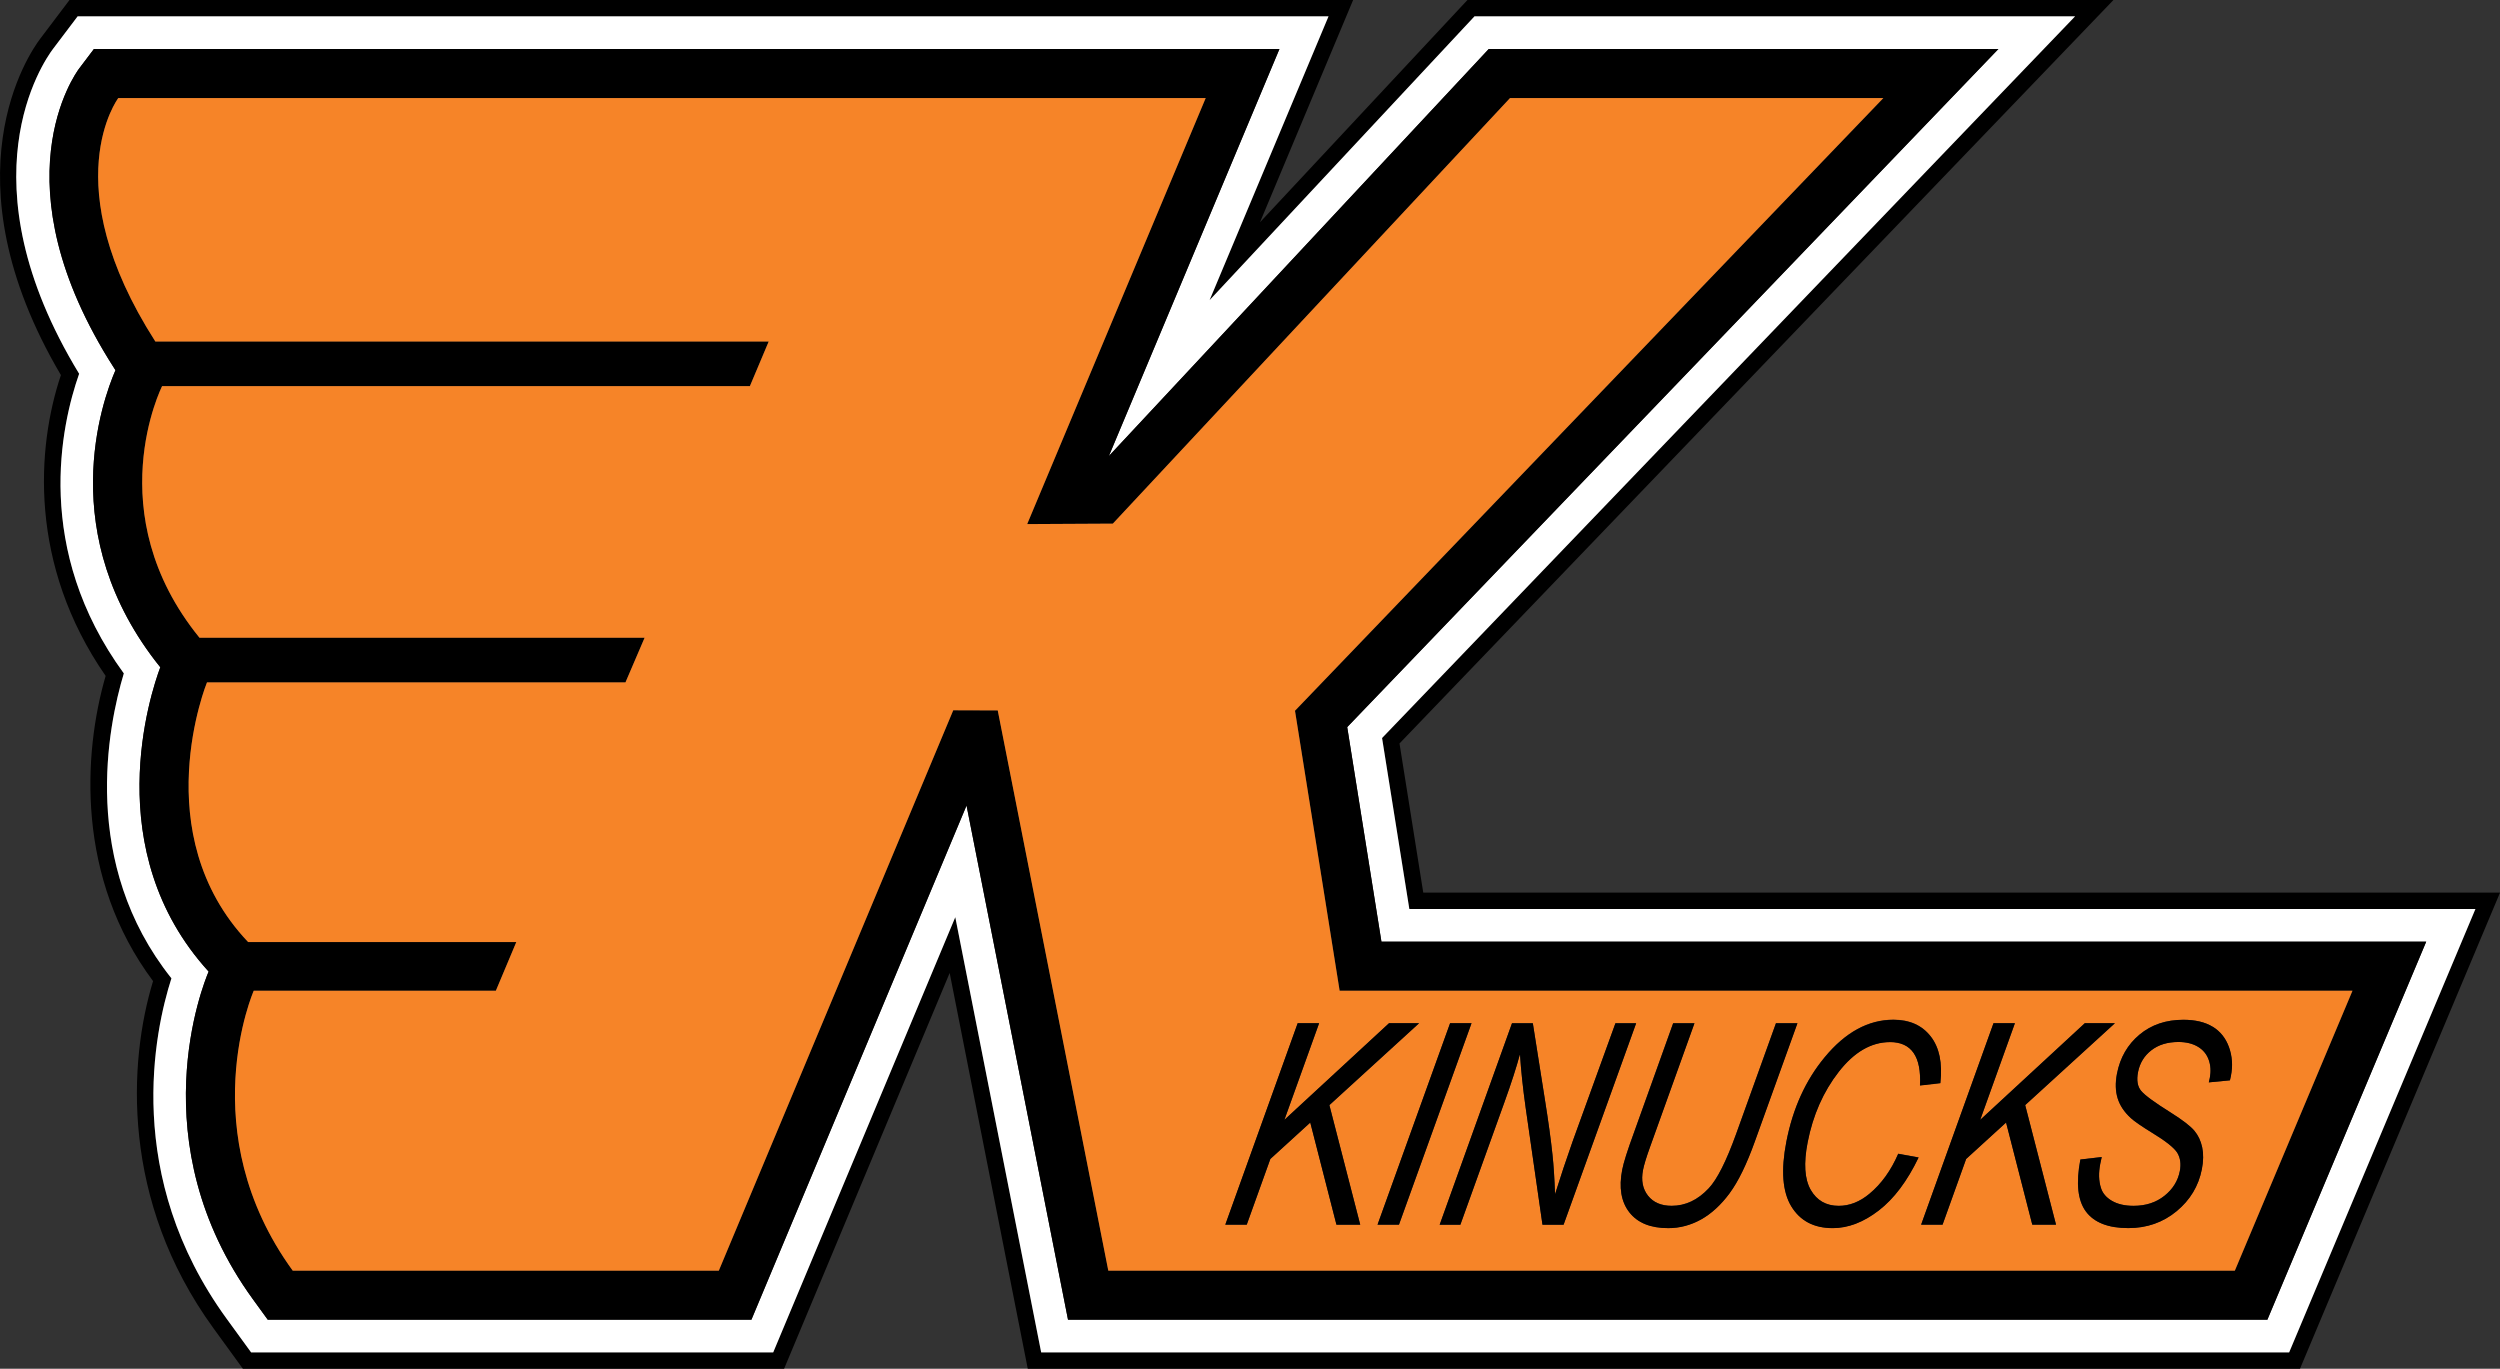<?xml version="1.0" encoding="UTF-8"?>
<svg id="Layer_2" data-name="Layer 2" xmlns="http://www.w3.org/2000/svg" viewBox="0 0 547.14 299.56">
  <rect x="0" y="0" width="547.14" height="299.56" fill="#333333" stroke="none"/>
  <defs>
    <style>
      .cls-1 {
        fill: #fff;
      }

      .cls-2 {
        fill: #f68428;
      }
    </style>
  </defs>
  <g id="Layer_1-2" data-name="Layer 1">
    <g>
      <path d="m311.49,195.36l-5.2-32.65L462.54,0h-141.38l-45.4,48.64L296.14,0H15.21l-6.44,8.52c-2.29,3.03-21.04,30.14,4.56,73.57-5.3,15.77-7.11,41.45,9.79,65.84-4.95,17.04-6.47,44.25,10.38,66.79-5.38,17.59-7.11,48,13.22,75.98l6.43,8.85h118.46l36.23-86.61,17.09,86.61h278.44l43.78-104.2h-235.65Zm189.5,100.62H227.86l-18.8-95.25-39.85,95.25H54.96l-5.36-7.37c-22.68-31.21-15.78-62.98-12.08-74.5-20.04-25.12-13.9-55.17-10.42-66.73-19.82-27.19-13.73-54.34-9.78-65.58C-8.44,39.47,9.45,13.55,11.62,10.68l5.37-7.1h273.77l-26.03,62.12L322.71,3.58h131.44l-151.67,157.94,5.97,37.42h233.32l-40.77,97.04Z"/>
      <path class="cls-1" d="m308.44,198.94l-5.97-37.42L454.14,3.58h-131.44l-57.98,62.12,26.03-62.12H16.99l-5.37,7.1c-2.17,2.87-20.06,28.8,5.7,71.12-3.95,11.24-10.04,38.39,9.78,65.58-3.48,11.56-9.61,41.62,10.42,66.73-3.7,11.52-10.6,43.29,12.08,74.5l5.36,7.37h114.26l39.85-95.25,18.8,95.25h273.12l40.77-97.04h-233.32Zm187.79,89.89H233.74l-22.21-112.53-47.08,112.53H58.6l-3.21-4.42c-24.94-34.33-10.87-69.11-9.73-71.77-24.12-26.49-12.7-60.94-10.58-66.6-23.3-28.96-12.69-58.37-9.81-65.01l-.31-.49C-.98,40.07,16.57,16,17.33,14.99l3.22-4.26h259.46l-37.33,89.08L325.81,10.73h111.54l-142.51,148.4,7.49,46.96h228.66l-34.76,82.73Z"/>
      <path d="m302.34,206.09l-7.49-46.96L437.36,10.73h-111.54l-83.14,89.08,37.33-89.08H20.55l-3.22,4.26c-.76,1.01-18.3,25.08,7.63,65.54l.31.49c-2.88,6.64-13.49,36.05,9.81,65.01-2.12,5.66-13.54,40.11,10.58,66.6-1.14,2.67-15.21,37.44,9.73,71.77l3.21,4.42h105.85l47.08-112.53,22.21,112.53h262.49l34.76-82.73h-228.66Zm186.77,72h-246.54l-24.2-122.62-9.74-.03-51.31,122.65h-93.24c-22.08-30.39-8.54-61.27-8.54-61.27h52.99l4.48-10.66h-58.7c-22.52-23.73-9-56.83-9-56.83h91.58l4.19-9.77H43.65c-22.18-27.28-8.18-55.06-8.18-55.06h128.64l4.12-9.77H33.99C11.79,40.11,25.89,21.46,25.89,21.46h237.99l-39.07,93.24,18.75-.1,86.93-93.14h81.7l-128.76,134.09,9.77,61.27h221.67l-25.75,61.27Z"/>
      <path class="cls-2" d="m293.18,216.82l-9.77-61.27L412.18,21.46h-81.7l-86.93,93.14-18.75.1,39.07-93.24H25.89s-14.09,18.65,8.11,53.28h134.24l-4.12,9.77H35.48s-14,27.78,8.18,55.06h97.42l-4.19,9.77H45.3s-13.52,33.1,9,56.83h58.7l-4.48,10.66h-52.99s-13.54,30.88,8.54,61.27h93.24l51.31-122.65,9.74.03,24.2,122.62h246.54l25.75-61.27h-221.67Zm-.69,51.21l-5.73-22.36-8.74,7.98-5.16,14.38h-4.69l15.84-44.09h4.69l-7.6,21.15,22.89-21.15h6.59l-19.63,17.92,6.75,26.18h-5.2Zm8.99,0l15.88-44.09h4.69l-15.88,44.09h-4.69Zm36.1,0l-3.66-25.45c-.64-4.54-1.05-8.51-1.26-11.91-.77,2.87-1.9,6.39-3.41,10.56l-9.64,26.8h-4.53l15.83-44.09h4.56l2.62,16.57c.78,4.86,1.34,8.93,1.68,12.21.25,2.27.44,5.14.56,8.63,1.18-3.79,2.46-7.62,3.83-11.5l9.39-25.92h4.53l-15.88,44.09h-4.62Zm40.95-6.91c-1.89,2.56-3.98,4.48-6.25,5.75-2.27,1.27-4.67,1.9-7.19,1.9-3.88,0-6.71-1.16-8.51-3.46-1.8-2.31-2.32-5.42-1.56-9.32.3-1.56,1.15-4.23,2.53-8l8.62-24.06h4.66l-9.73,27.1c-.81,2.25-1.31,3.92-1.53,5.02-.44,2.27-.08,4.14,1.09,5.62,1.16,1.48,2.89,2.22,5.18,2.22,3.02,0,5.73-1.28,8.13-3.85,1.84-1.97,3.82-5.91,5.97-11.85l8.73-24.27h4.69l-9.32,25.87c-1.79,4.98-3.62,8.76-5.52,11.32Zm35.1-33.07c-4.1,0-7.84,2.17-11.22,6.51-3.38,4.34-5.65,9.48-6.8,15.41-.9,4.61-.67,8.09.67,10.42,1.34,2.34,3.39,3.5,6.14,3.5,2.36,0,4.6-.88,6.72-2.65,2.61-2.17,4.7-5.08,6.29-8.75l4.46.81c-2.48,5.17-5.39,9.04-8.73,11.61-3.34,2.57-6.69,3.85-10.06,3.85-4.13,0-7.15-1.59-9.08-4.78-1.93-3.19-2.28-7.9-1.07-14.14,1.42-7.28,4.21-13.43,8.39-18.47,4.53-5.48,9.55-8.21,15.05-8.21,3.52,0,6.24,1.21,8.14,3.64,1.9,2.42,2.61,5.83,2.12,10.22l-4.46.51c.32-6.34-1.86-9.5-6.57-9.5Zm31.14,39.97l-5.73-22.36-8.74,7.98-5.16,14.38h-4.69l15.84-44.09h4.69l-7.6,21.15,22.89-21.15h6.59l-19.63,17.92,6.75,26.18h-5.2Zm43.46-32.52l-.21.93-4.62.45.22-.99c.28-1.43.19-2.76-.26-3.99-.45-1.23-1.25-2.18-2.39-2.85s-2.55-1.01-4.22-1.01c-2.38,0-4.35.6-5.92,1.81-1.56,1.21-2.53,2.8-2.92,4.77-.35,1.79-.12,3.17.69,4.13.81.97,2.97,2.55,6.5,4.76,2.57,1.62,4.28,2.94,5.13,3.95.85,1.01,1.42,2.23,1.72,3.64.3,1.41.28,3-.07,4.77-.72,3.69-2.57,6.76-5.55,9.22-2.98,2.46-6.5,3.68-10.55,3.68-4.38,0-7.47-1.21-9.27-3.62-1.8-2.42-2.2-6.21-1.22-11.39l4.67-.54-.32,1.48c-.38,1.97-.34,3.72.14,5.25.35,1.17,1.16,2.12,2.4,2.85s2.83,1.1,4.75,1.1c2.66,0,4.91-.73,6.74-2.18,1.84-1.46,2.97-3.27,3.39-5.44.3-1.53.12-2.85-.55-3.98-.69-1.1-2.53-2.57-5.52-4.39-2.32-1.42-3.87-2.5-4.66-3.22-1.42-1.3-2.38-2.74-2.88-4.32-.49-1.58-.54-3.37-.15-5.4.69-3.53,2.33-6.37,4.93-8.54,2.6-2.17,5.8-3.25,9.6-3.25,2.62,0,4.76.51,6.42,1.53,1.66,1.02,2.85,2.51,3.56,4.48.71,1.97.85,4.07.41,6.32Z"/>
      <polygon points="310.57 223.94 303.99 223.94 281.09 245.09 288.69 223.94 284 223.94 268.16 268.03 272.85 268.03 278.02 253.65 286.76 245.68 292.49 268.03 297.69 268.03 290.94 241.86 310.57 223.94"/>
      <polygon points="317.36 223.94 301.48 268.03 306.17 268.03 322.05 223.94 317.36 223.94"/>
      <path d="m353.55,223.94l-9.39,25.92c-1.37,3.87-2.64,7.71-3.83,11.5-.13-3.49-.31-6.36-.56-8.63-.34-3.28-.9-7.35-1.68-12.21l-2.62-16.57h-4.56l-15.83,44.09h4.53l9.64-26.8c1.5-4.17,2.64-7.69,3.41-10.56.2,3.4.62,7.37,1.26,11.91l3.66,25.45h4.62l15.88-44.09h-4.53Z"/>
      <path d="m388.69,223.94l-8.73,24.27c-2.14,5.94-4.13,9.88-5.97,11.85-2.4,2.57-5.11,3.85-8.13,3.85-2.29,0-4.01-.74-5.18-2.22-1.16-1.48-1.53-3.36-1.09-5.62.21-1.1.72-2.78,1.53-5.02l9.73-27.1h-4.66l-8.62,24.06c-1.38,3.77-2.23,6.43-2.53,8-.76,3.9-.24,7.01,1.56,9.32,1.8,2.31,4.63,3.46,8.51,3.46,2.52,0,4.91-.64,7.19-1.9,2.27-1.27,4.36-3.19,6.25-5.75,1.89-2.56,3.73-6.33,5.52-11.32l9.32-25.87h-4.69Z"/>
      <path d="m424.66,237.05c.49-4.39-.22-7.8-2.12-10.22-1.9-2.43-4.61-3.64-8.14-3.64-5.5,0-10.52,2.73-15.05,8.21-4.18,5.03-6.97,11.19-8.39,18.47-1.21,6.23-.86,10.95,1.07,14.14,1.93,3.19,4.95,4.78,9.08,4.78,3.37,0,6.72-1.28,10.06-3.85,3.34-2.57,6.25-6.44,8.73-11.61l-4.46-.81c-1.58,3.67-3.68,6.58-6.29,8.75-2.12,1.77-4.37,2.65-6.72,2.65-2.75,0-4.79-1.17-6.14-3.5-1.34-2.34-1.57-5.81-.67-10.42,1.16-5.93,3.42-11.07,6.8-15.41,3.38-4.34,7.12-6.51,11.22-6.51,4.7,0,6.89,3.17,6.57,9.5l4.46-.51Z"/>
      <polygon points="462.86 223.94 456.27 223.94 433.38 245.09 440.97 223.94 436.29 223.94 420.45 268.03 425.14 268.03 430.3 253.65 439.04 245.68 444.78 268.03 449.97 268.03 443.22 241.86 462.86 223.94"/>
      <path d="m484.27,224.72c-1.66-1.02-3.8-1.53-6.42-1.53-3.8,0-7,1.08-9.6,3.25-2.6,2.17-4.24,5.01-4.93,8.54-.39,2.03-.34,3.82.15,5.4.49,1.58,1.45,3.01,2.88,4.32.79.72,2.34,1.8,4.66,3.22,3,1.83,4.84,3.29,5.52,4.39.66,1.13.85,2.45.55,3.98-.42,2.17-1.55,3.98-3.39,5.44-1.84,1.46-4.08,2.18-6.74,2.18-1.92,0-3.5-.37-4.75-1.1s-2.04-1.68-2.4-2.85c-.48-1.53-.53-3.28-.14-5.25l.32-1.48-4.67.54c-.99,5.17-.58,8.97,1.22,11.39,1.8,2.41,4.89,3.62,9.27,3.62,4.05,0,7.57-1.23,10.55-3.68,2.98-2.46,4.83-5.53,5.55-9.22.34-1.76.37-3.35.07-4.77-.3-1.41-.87-2.63-1.72-3.64-.85-1.01-2.56-2.33-5.13-3.95-3.52-2.2-5.69-3.79-6.5-4.76-.81-.96-1.04-2.34-.69-4.13.38-1.97,1.36-3.56,2.92-4.77,1.56-1.21,3.53-1.81,5.92-1.81,1.67,0,3.07.34,4.22,1.01s1.95,1.63,2.39,2.85c.45,1.23.53,2.56.26,3.99l-.22.99,4.62-.45.21-.93c.44-2.25.3-4.35-.41-6.32-.71-1.97-1.9-3.46-3.56-4.48Z"/>
    </g>
  </g>
</svg>